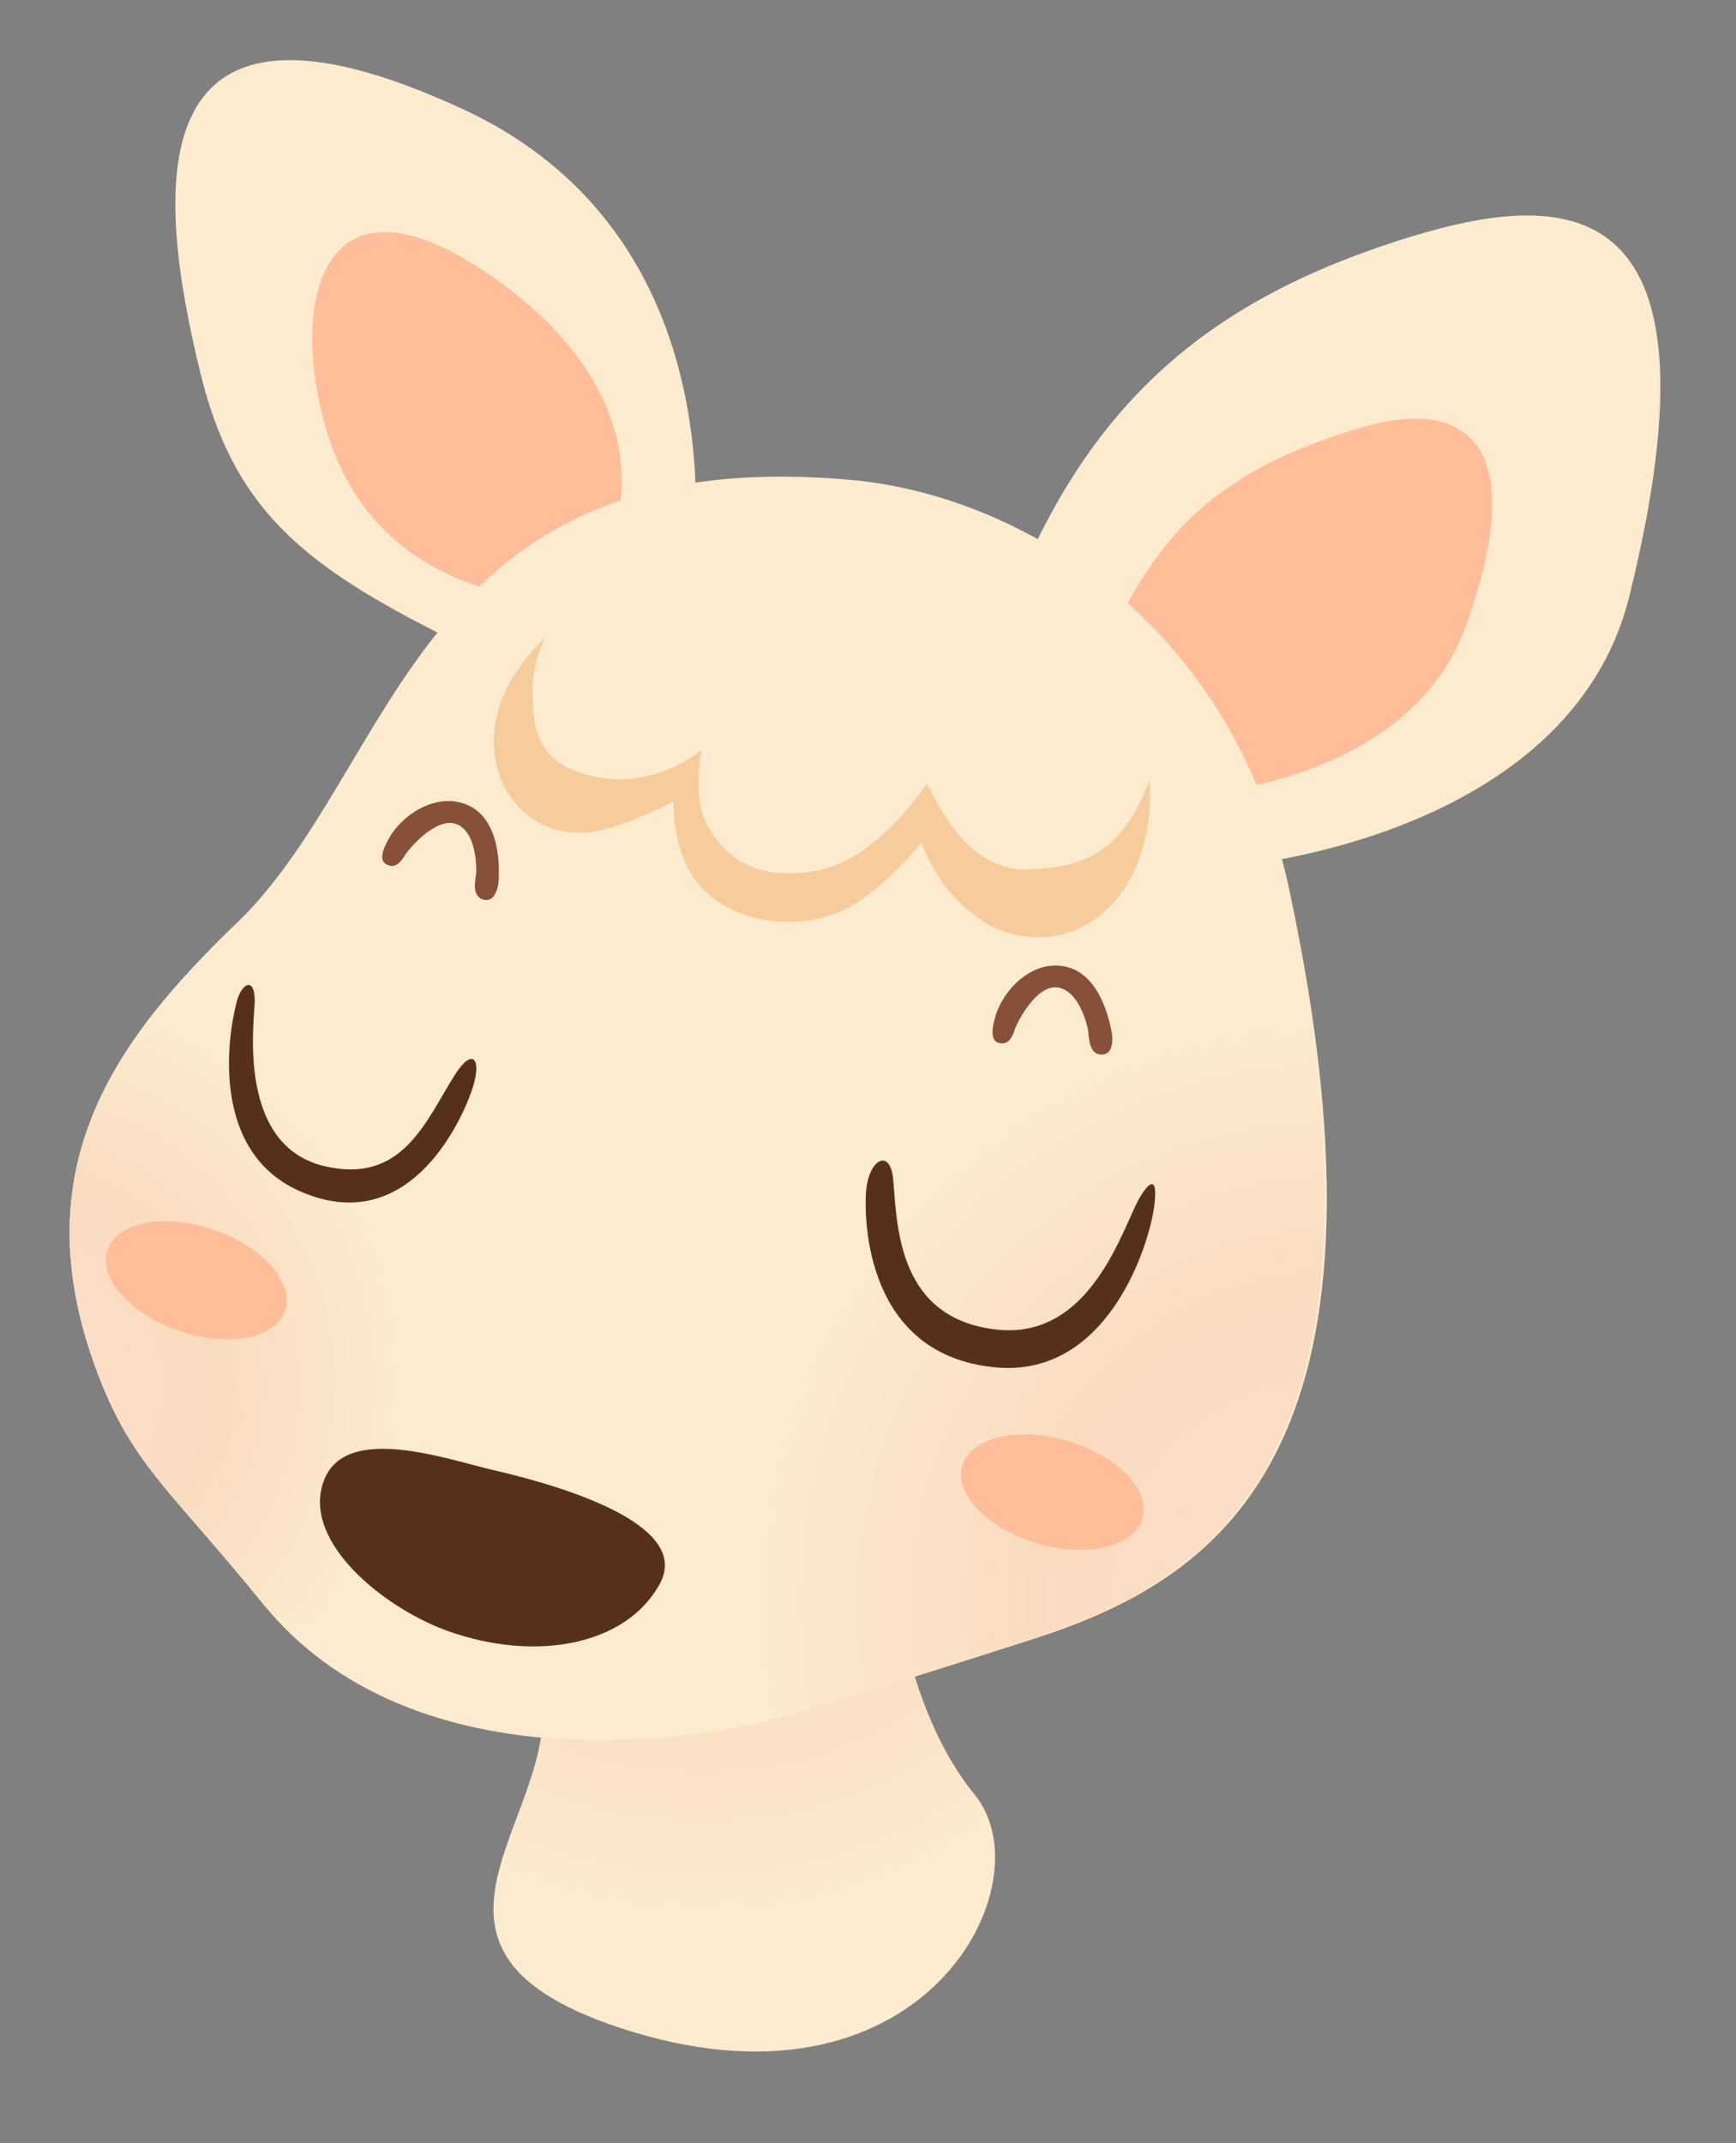 <?xml version="1.0" encoding="utf-8"?>
<!-- Generator: Adobe Illustrator 17.0.0, SVG Export Plug-In . SVG Version: 6.00 Build 0)  -->
<!DOCTYPE svg PUBLIC "-//W3C//DTD SVG 1.1//EN" "http://www.w3.org/Graphics/SVG/1.1/DTD/svg11.dtd">
<svg version="1.1" id="图层_1" xmlns="http://www.w3.org/2000/svg" xmlns:xlink="http://www.w3.org/1999/xlink" x="0px" y="0px"
	 width="180.197px" height="222.465px" viewBox="0 0 180.197 222.465" enable-background="new 0 0 180.197 222.465"
	 xml:space="preserve">
<rect x="0" y="0" width="180.197" height="222.465" fill="#808080" stroke="none"/>
<radialGradient id="SVGID_1_" cx="88.673" cy="136.27" r="54.638" gradientTransform="matrix(-0.992 0.128 0.128 0.992 143.447 -2.442)" gradientUnits="userSpaceOnUse">
	<stop  offset="0" style="stop-color:#FFDECC"/>
	<stop  offset="0.518" style="stop-color:#F9DCC0"/>
	<stop  offset="1" style="stop-color:#FCEBCE"/>
</radialGradient>
<path fill="url(#SVGID_1_)" d="M92.685,162.571c0,0,1.001,14.584,8.487,23.707c7.486,9.123-5.019,33.881-35.489,24.627
	c-29.073-8.83-4.284-24.108-10.308-37.961S92.685,162.571,92.685,162.571z"/>
<path fill-rule="evenodd" clip-rule="evenodd" fill="#FCEBCE" d="M128.349,89.867c0,0,34.588-2.914,40.78-27.989
	c10.758-43.564-7.526-42.243-24.268-36.809c-20.51,6.657-32.785,17.75-40.78,39.422C93.788,92.389,128.349,89.867,128.349,89.867z"
	/>
<path fill-rule="evenodd" clip-rule="evenodd" fill="#FCEBCE" d="M71.604,60.936c0,0,6.707-35.617-23.601-49.627
	c-34.199-15.809-31.738,8.757-27.235,27.27C24.671,54.622,33.2,60.092,53.527,69.566S71.604,60.936,71.604,60.936z"/>
<path fill-rule="evenodd" clip-rule="evenodd" fill="#FFBD99" d="M121.901,82.675c0,0,24.08-0.463,30.303-17.817
	s1.304-24.209-11.342-20.355c-15.492,4.721-21.829,11.584-27.871,26.946C105.214,91.225,121.901,82.675,121.901,82.675z"/>
<path fill-rule="evenodd" clip-rule="evenodd" fill="#FFBD99" d="M63.461,55.929c0,0,6.339-13.808-11.812-26.824
	s-21.656,1.931-17.873,15.188C38.504,60.856,54.01,62.529,61.62,62.8C77.218,63.357,63.461,55.929,63.461,55.929z"/>
<path fill-rule="evenodd" clip-rule="evenodd" fill="#FCEBCE" d="M88.569,49.837c-45.507-4.253-47.108,29.697-64.048,46.034
	C11.97,107.976,1.766,121.546,10.47,143.408c3.525,8.853,7.45,11.492,16.876,23.114c15.142,18.67,44.576,14.491,54.467,11.507
	c12.802-3.862,12.802-3.862,25.269-7.852c19.118-6.118,39.279-19.014,26.77-77.724C127.681,63.487,104.801,51.354,88.569,49.837z"/>
<radialGradient id="SVGID_2_" cx="1.333" cy="143.656" r="40.638" gradientUnits="userSpaceOnUse">
	<stop  offset="0" style="stop-color:#FFDECC"/>
	<stop  offset="0.518" style="stop-color:#F9DCC0"/>
	<stop  offset="1" style="stop-color:#FCEBCE"/>
</radialGradient>
<path fill-rule="evenodd" clip-rule="evenodd" fill="url(#SVGID_2_)" d="M24.521,95.872C11.97,107.976,1.766,121.546,10.47,143.408
	c3.525,8.853,7.45,11.492,16.876,23.114c7.719,9.517,28.275-14.03,27.625-36.499C54.346,108.415,32.826,87.862,24.521,95.872z"/>
<radialGradient id="SVGID_3_" cx="138.726" cy="166.176" r="60.488" gradientUnits="userSpaceOnUse">
	<stop  offset="0" style="stop-color:#FFDECC"/>
	<stop  offset="0.518" style="stop-color:#F9DCC0"/>
	<stop  offset="1" style="stop-color:#FCEBCE"/>
</radialGradient>
<path fill-rule="evenodd" clip-rule="evenodd" fill="url(#SVGID_3_)" d="M81.575,178.029c12.802-3.862,12.802-3.862,25.269-7.852
	c19.118-6.118,39.279-19.014,26.77-77.724c-2.987-14.018-41.972,9.2-55.124,33.536C64.463,151.942,76.47,179.568,81.575,178.029z"/>
<path fill="#F7CC9D" d="M119.304,81.012c-2.975,7.855-7.149,8.945-12.3,9.218c-6.34,0.337-9.198-6.032-10.808-8.874
	c0,0-4.96,7.645-11.012,8.924c-6.454,1.365-10.371-1.184-12.149-5.539c-1.077-2.639-0.197-6.927-0.197-6.927
	s-5.732,5.037-13.171,2.192c-4.431-1.695-4.366-5.78-4.382-8.541c-0.015-2.761,1.296-5.271,1.296-5.271s-6.006,5.151-5.266,11.904
	c0.525,4.784,4.075,8.518,9.221,8.335c3.569-0.127,9.388-3.265,9.388-3.265s-0.314,6.222,3.512,9.588
	c3.827,3.368,9.935,3.66,14.025,1.762c4.09-1.898,8.189-7.072,8.189-7.072s1.614,5.331,6.8,8.437
	c3.06,1.832,9.086,2.632,13.38-2.478C120.15,88.264,119.304,81.012,119.304,81.012z"/>
<path fill="#57301B" d="M103.369,141.931c-13.502-1.238-13.66-15.239-13.483-18.101c0.219-3.541,2.565-4.775,2.839-1.309
	c0.403,5.106,0.629,14.302,10.645,15.476c9.852,1.155,13.133-10.492,14.874-13.59c0.457-0.814,2.007-3.191,1.597,0.542
	C119.399,128.97,115.1,143.007,103.369,141.931z"/>
<path fill="#57301B" d="M31.077,123.621c11.754,5.238,17.278-8.244,18.079-11.009c0.792-2.735-0.128-3.929-1.99-0.973
	c-2.989,4.745-5.392,11.313-13.478,9.406c-8.453-1.993-7.532-13.055-7.269-16.601c0.23-3.096-1.272-2.61-1.833-0.519
	C23.535,107.845,21.956,119.556,31.077,123.621z"/>
<g id="形状_77_30_">
	<g>
		<path fill-rule="evenodd" clip-rule="evenodd" fill="#FFBD99" d="M110.794,149.553c-5.167-1.505-10.052-0.347-10.91,2.596
			c-0.858,2.944,2.632,6.55,7.805,8.057c5.167,1.505,10.047,0.346,10.905-2.598C119.457,154.667,115.962,151.059,110.794,149.553z"
			/>
	</g>
</g>
<path fill="#57301B" d="M51.188,152.585c8.265,1.906,20.484,5.887,17.316,11.776c-3.442,6.399-12.824,8.181-21.921,4.968
	c-6.304-2.226-14.343-8.536-13.272-14.52C34.665,147.24,46.085,151.408,51.188,152.585z"/>
<g id="形状_77_28_">
	<g>
		<path fill-rule="evenodd" clip-rule="evenodd" fill="#FFBD99" d="M22.176,127.637c-5.091-1.749-10.026-0.816-11.017,2.085
			c-0.996,2.9,2.323,6.661,7.412,8.41c5.096,1.75,10.026,0.816,11.022-2.084C30.59,133.148,27.265,129.386,22.176,127.637z"/>
	</g>
</g>
<path fill-rule="evenodd" clip-rule="evenodd" fill="#875038" d="M103.333,105.458c-0.521,1.771-0.382,2.619,0.4,2.807
	c0.939,0.226,1.352-0.626,1.602-1.404s2.221-4.625,4.403-4.374c2.182,0.25,3.066,3.726,3.19,4.363
	c0.134,0.686,0.015,2.581,1.413,2.611c1.159,0.025,1.251-1.446,1.001-2.6c-0.25-1.153-1.242-5.782-4.749-6.532
	S104.115,102.802,103.333,105.458z"/>
<path fill-rule="evenodd" clip-rule="evenodd" fill="#875038" d="M40.425,86.927c-0.919,1.601-0.981,2.458-0.264,2.823
	c0.861,0.438,1.46-0.295,1.884-0.993c0.424-0.698,3.236-3.981,5.3-3.231c2.064,0.751,2.116,4.337,2.088,4.985
	c-0.03,0.698-0.585,2.514,0.767,2.868c1.121,0.294,1.553-1.116,1.578-2.296c0.025-1.18,0.136-5.912-3.1-7.457
	S41.804,84.526,40.425,86.927z"/>
</svg>
